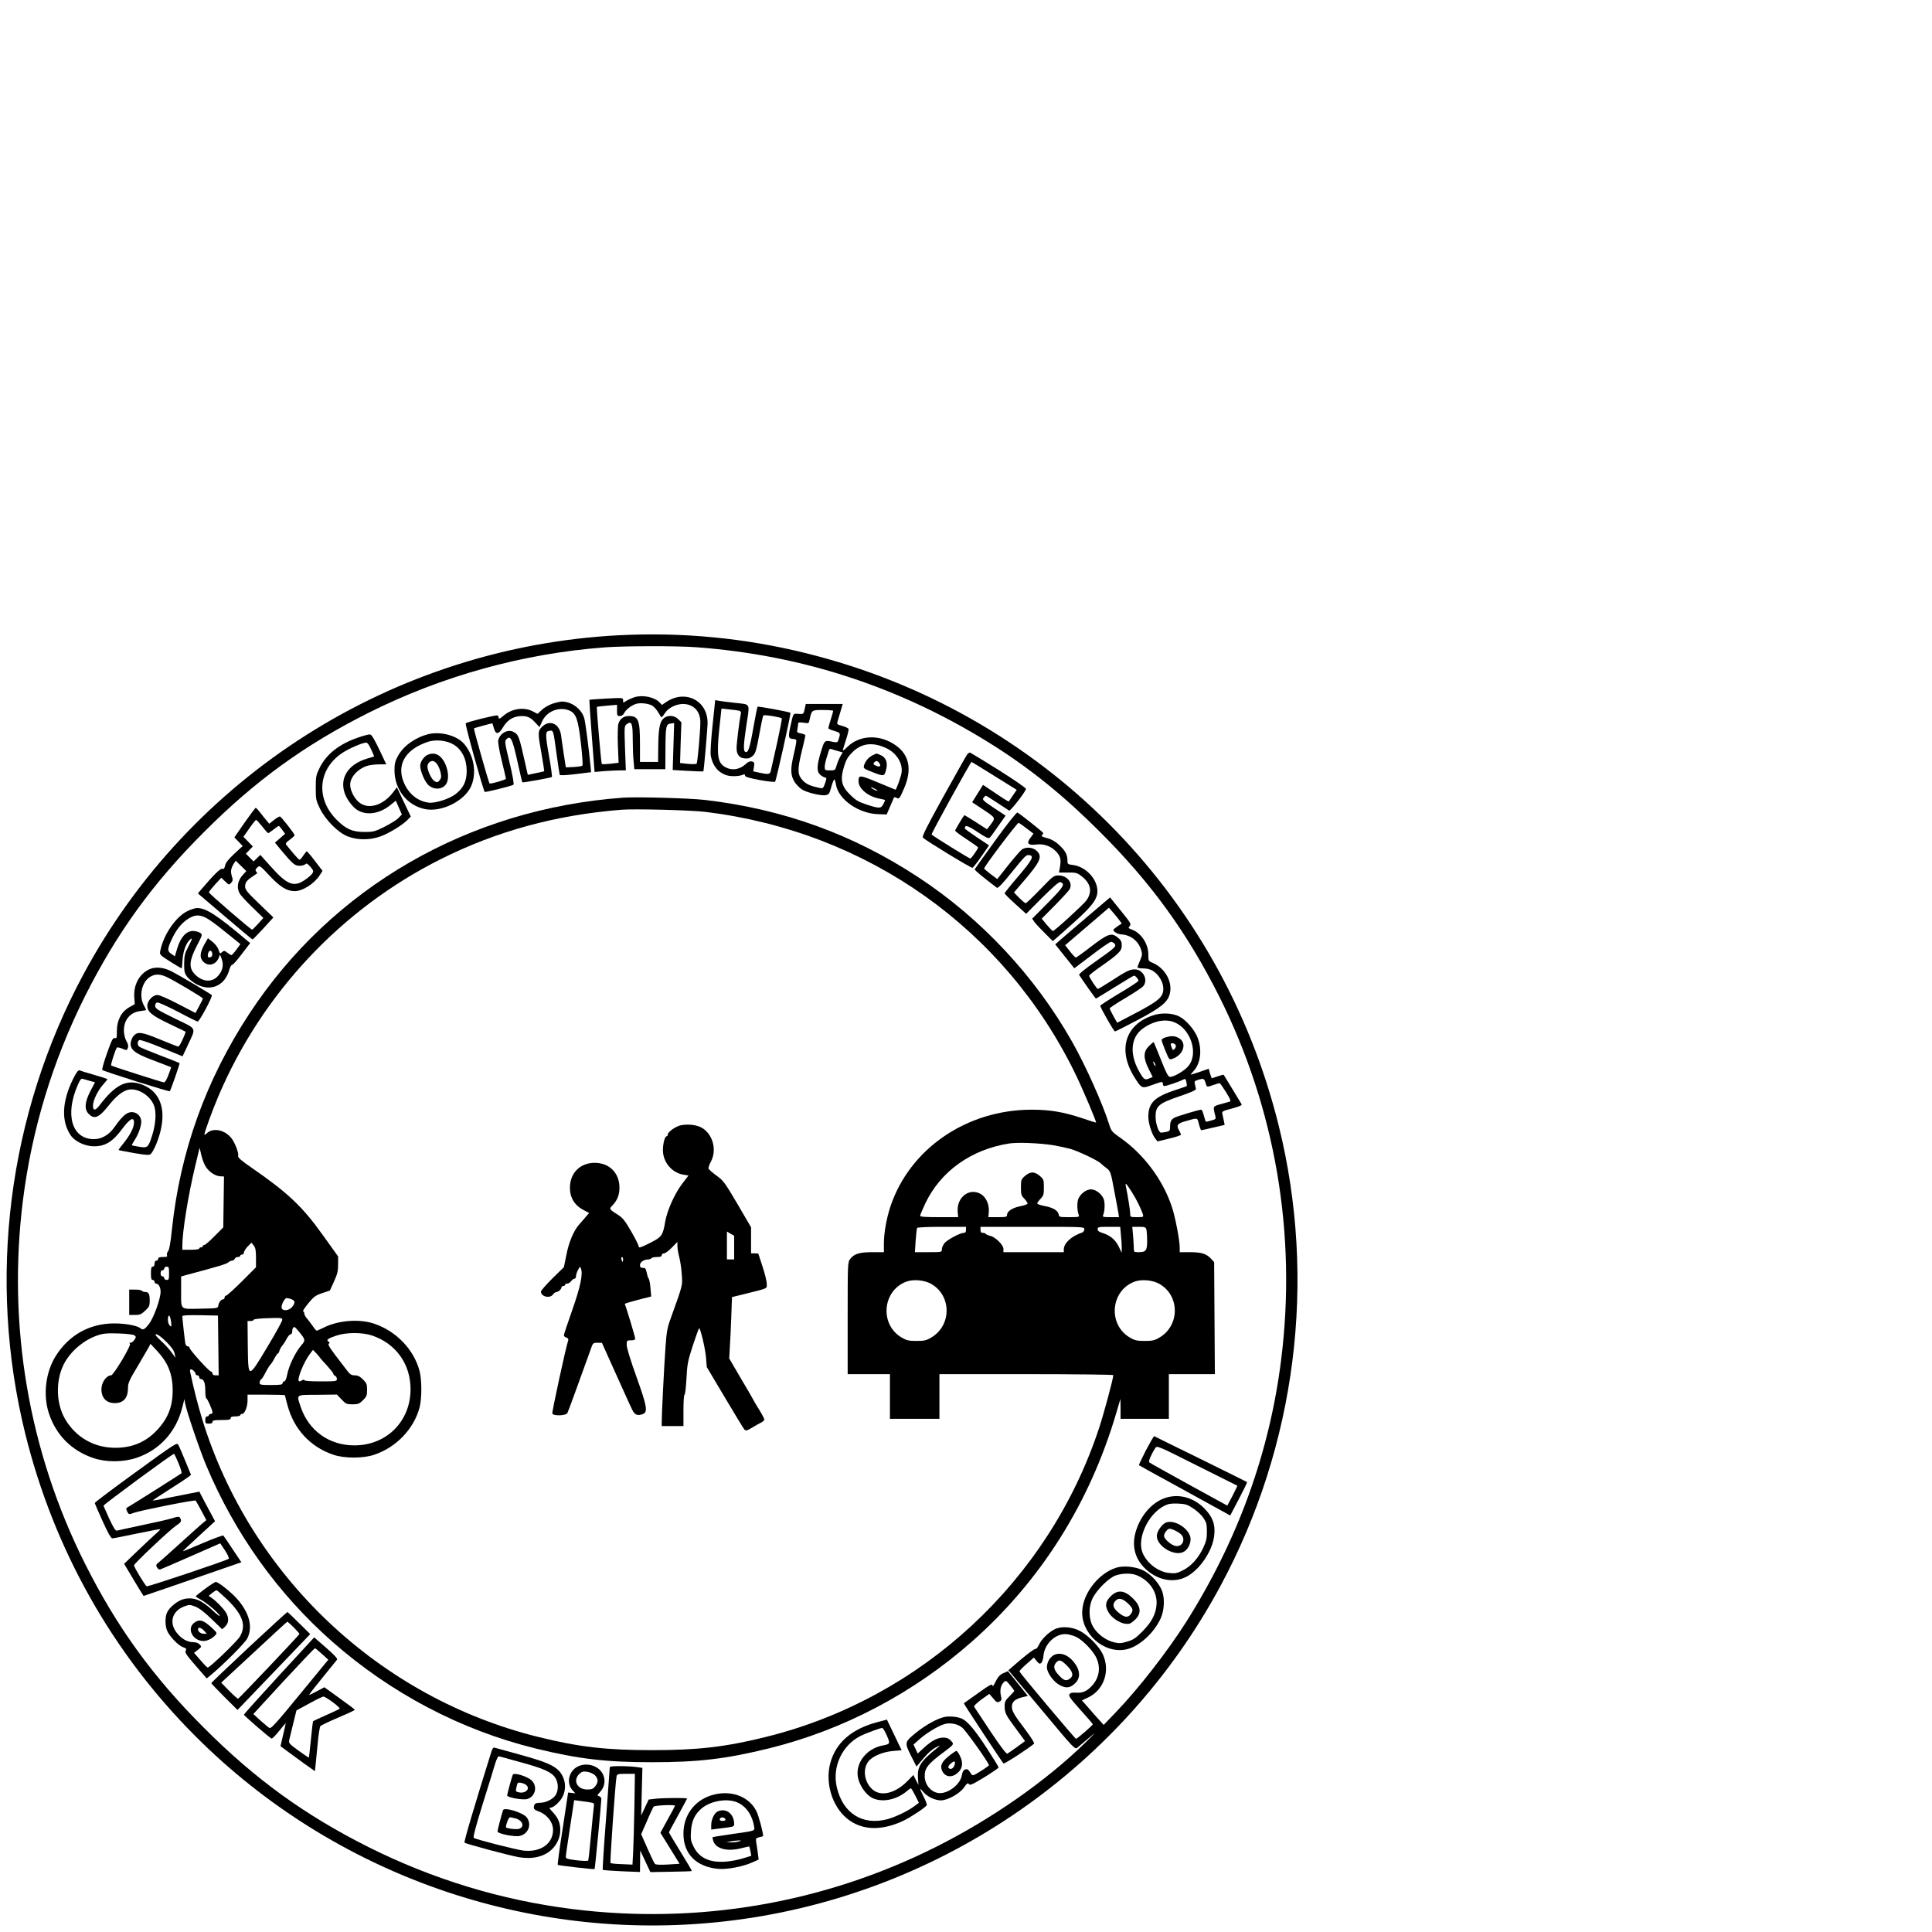 <?xml version="1.0" standalone="no"?>
<!DOCTYPE svg PUBLIC "-//W3C//DTD SVG 20010904//EN"
 "http://www.w3.org/TR/2001/REC-SVG-20010904/DTD/svg10.dtd">
<svg version="1.0" xmlns="http://www.w3.org/2000/svg"
 width="16pt" height="16pt" viewBox="0 0 16 16"
 preserveAspectRatio="xMidYMid meet">
<g transform="translate(0,16) scale(0.001,-0.001)"
fill="#000000" stroke="none">
<path d="M5123 10739 c-1863 -97 -3547 -1164 -4431 -2806 -627 -1165 -799
-2529 -482 -3810 237 -955 720 -1813 1410 -2503 1144 -1145 2755 -1711 4364
-1534 1745 191 3292 1235 4124 2781 627 1165 799 2529 482 3810 -480 1939
-1974 3433 -3913 3913 -511 127 -1030 176 -1554 149z m642 -99 c887 -65 1708
-336 2468 -817 307 -195 586 -421 877 -713 425 -424 722 -835 986 -1360 467
-932 644 -1971 514 -3010 -96 -770 -360 -1497 -787 -2173 -153 -242 -398 -556
-582 -747 l-101 -105 -37 41 c-21 23 -62 69 -90 102 l-53 60 55 26 c130 64
182 224 116 360 -32 65 -123 157 -191 191 -66 34 -155 39 -208 11 -52 -27
-107 -82 -127 -126 -11 -23 -24 -39 -31 -36 -6 2 -59 -36 -118 -86 l-105 -90
276 -329 c275 -330 276 -330 297 -311 11 10 55 46 96 81 64 54 59 48 -35 -44
-324 -316 -774 -630 -1235 -861 -932 -467 -1971 -644 -3010 -514 -589 74
-1154 246 -1690 514 -525 264 -936 561 -1360 986 -425 424 -722 835 -986 1360
-467 932 -644 1971 -514 3010 74 589 246 1154 514 1690 264 525 561 936 986
1360 424 425 835 722 1360 986 612 307 1282 492 1960 543 166 12 592 13 755 1z
m3153 -8199 c51 -27 129 -107 158 -163 42 -83 30 -172 -35 -241 -39 -43 -77
-59 -128 -55 -34 2 -48 -1 -56 -13 -9 -14 8 -37 91 -130 56 -62 102 -115 102
-119 0 -8 -129 -120 -139 -120 -8 0 -463 542 -468 557 -2 5 24 33 58 62 l61
54 23 -29 c19 -23 25 -26 38 -16 8 7 17 35 19 63 10 100 106 187 196 175 23
-3 59 -14 80 -25z"/>
<path d="M5255 10226 c-22 -7 -53 -21 -68 -30 -27 -18 -27 -18 -27 4 0 22 0
22 -137 15 -76 -4 -140 -9 -142 -11 -1 -1 7 -136 20 -300 l23 -297 81 7 c44 3
102 6 129 6 l49 0 -7 184 c-6 182 -6 185 16 200 39 28 48 6 48 -123 0 -64 3
-146 7 -183 l6 -68 128 0 129 0 1 163 c1 194 5 211 44 215 l28 4 -6 -195 -6
-194 125 -7 c69 -4 127 -6 129 -4 4 5 35 358 35 403 -1 185 -186 277 -343 171
l-35 -24 -19 20 c-39 44 -141 66 -208 44z m150 -72 c14 -9 35 -34 47 -55 12
-22 24 -39 27 -39 3 0 16 16 29 36 27 42 90 73 147 74 87 0 145 -59 145 -150
0 -78 -23 -335 -31 -344 -4 -5 -37 -5 -72 -2 l-65 7 5 169 6 168 -26 26 c-36
36 -94 36 -127 1 -28 -30 -38 -90 -39 -247 l-1 -108 -75 0 -75 0 0 149 c0 199
-13 231 -92 231 -44 0 -75 -23 -87 -65 -5 -18 -7 -98 -4 -178 l6 -144 -67 -8
c-37 -4 -70 -5 -72 -2 -6 5 -45 469 -41 473 2 2 40 6 85 10 l82 7 0 -47 c0
-42 2 -46 23 -46 15 0 29 9 37 26 16 30 59 62 98 75 37 11 107 3 137 -17z"/>
<path d="M5901 9992 c-13 -121 -19 -227 -15 -249 15 -84 60 -140 130 -163 36
-12 105 -10 137 4 12 6 17 4 17 -7 0 -10 31 -20 121 -37 67 -12 124 -18 128
-14 9 10 133 566 127 571 -7 7 -267 56 -272 50 -3 -3 -19 -83 -36 -179 -29
-166 -43 -208 -67 -194 -16 10 -13 62 9 211 30 200 40 179 -92 194 -62 7 -125
15 -139 18 l-26 5 -22 -210z m222 122 c11 -4 16 -12 12 -27 -12 -55 -35 -242
-35 -282 0 -65 34 -94 100 -85 8 1 25 12 38 24 19 19 28 51 50 174 15 83 30
154 34 157 8 8 147 -15 153 -25 2 -3 -16 -94 -39 -201 -24 -107 -47 -209 -51
-226 -7 -37 -16 -39 -96 -22 l-51 11 6 38 c5 33 3 38 -16 44 -16 3 -31 -2 -48
-18 -52 -49 -114 -60 -170 -31 -66 34 -76 94 -54 311 l19 176 65 -7 c36 -3 73
-9 83 -11z"/>
<path d="M4572 10171 c-29 -10 -68 -33 -86 -51 l-34 -32 -40 21 c-74 38 -173
23 -242 -36 -27 -24 -40 -30 -40 -19 0 8 -4 18 -10 21 -10 6 -249 -53 -263
-65 -8 -7 145 -555 157 -568 6 -5 220 48 238 59 6 4 -5 71 -32 183 -40 166
-42 178 -26 194 34 34 49 6 90 -179 21 -96 40 -176 42 -178 4 -4 233 37 244
44 4 2 -6 78 -22 167 -34 192 -33 212 3 216 32 4 31 9 59 -198 12 -85 23 -160
25 -166 2 -7 43 -5 131 5 l129 16 -3 35 c-14 149 -44 382 -54 414 -25 78 -106
137 -188 136 -14 -1 -49 -9 -78 -19z m143 -55 c56 -24 73 -72 96 -273 11 -97
17 -179 12 -184 -4 -4 -37 -9 -72 -11 l-65 -3 -17 110 c-9 61 -20 132 -23 159
-14 94 -95 129 -157 67 -36 -36 -36 -48 -4 -226 13 -76 23 -140 22 -142 -2 -1
-33 -9 -70 -16 l-66 -14 -16 71 c-57 255 -60 262 -103 285 -47 25 -112 -12
-126 -70 -3 -16 8 -83 29 -168 19 -78 35 -146 35 -150 0 -9 -129 -46 -136 -39
-7 8 -133 452 -129 456 2 3 142 41 152 42 1 0 7 -18 13 -40 15 -55 40 -53 74
4 33 57 76 87 131 94 64 7 95 -5 136 -50 l37 -40 20 45 c38 86 141 128 227 93z"/>
<path d="M6664 10128 c-10 -43 -10 -43 -51 -40 -47 3 -42 10 -69 -112 -18 -83
-14 -95 28 -96 9 0 19 -4 22 -9 4 -5 -6 -58 -20 -117 -30 -124 -28 -178 10
-235 14 -20 40 -46 59 -58 43 -26 161 -54 197 -46 25 5 30 14 45 70 10 36 21
62 25 60 4 -3 10 -22 13 -42 20 -125 190 -243 356 -246 l64 -2 28 65 c15 36
30 69 32 74 1 5 12 4 24 -2 19 -11 23 -6 59 76 67 154 47 272 -59 353 -133
100 -306 96 -411 -8 -20 -20 -36 -32 -36 -27 0 5 12 44 26 87 14 43 24 83 21
90 -2 7 -26 18 -51 25 -41 11 -46 15 -41 33 4 12 15 50 25 85 l19 64 -153 0
-153 0 -9 -42z m236 -15 c0 -5 -9 -37 -20 -71 -11 -35 -20 -68 -20 -72 0 -5
19 -15 43 -21 57 -17 58 -19 45 -63 -11 -36 -13 -37 -47 -30 -74 15 -72 16
-102 -81 -37 -120 -37 -167 -3 -194 15 -12 33 -21 40 -21 10 0 10 -9 -3 -46
-15 -43 -17 -45 -47 -39 -74 16 -107 30 -136 60 -46 48 -48 88 -11 239 17 70
31 131 31 136 0 5 -16 12 -36 16 -34 6 -36 9 -30 37 3 16 6 36 6 44 0 11 9 13
44 8 44 -7 44 -7 51 27 18 79 16 78 110 78 47 0 85 -3 85 -7z m429 -304 c93
-39 150 -128 137 -211 -5 -32 -43 -138 -50 -138 -1 0 -66 27 -145 60 -152 63
-161 64 -161 10 0 -63 83 -130 183 -146 20 -4 37 -8 37 -11 0 -2 -7 -17 -15
-33 -19 -37 -33 -37 -138 -3 -67 22 -91 36 -133 78 -77 74 -88 127 -53 240 16
53 31 78 68 115 73 73 162 86 270 39z m-390 -29 l40 -11 -19 -32 c-10 -17 -24
-51 -31 -74 -12 -42 -13 -43 -56 -43 -41 0 -43 2 -43 28 0 16 7 51 16 78 9 27
18 55 20 63 2 7 11 11 18 8 8 -3 33 -11 55 -17z m311 -315 c14 -8 21 -14 15
-14 -5 0 -21 6 -35 14 -14 8 -20 14 -15 14 6 0 21 -6 35 -14z"/>
<path d="M7225 9744 c-34 -17 -61 -50 -70 -85 -6 -22 0 -26 77 -56 92 -35 93
-34 109 35 11 50 -7 91 -47 108 -40 17 -32 17 -69 -2z m59 -67 c15 -23 0 -32
-30 -18 -22 10 -24 14 -14 27 15 17 29 14 44 -9z"/>
<path d="M3547 9920 c-109 -28 -206 -97 -251 -180 -24 -43 -29 -65 -29 -119 0
-158 103 -290 250 -321 138 -30 334 68 386 192 46 109 22 252 -59 347 -58 69
-195 106 -297 81z m211 -87 c68 -42 107 -121 107 -217 0 -86 -27 -143 -93
-193 -54 -41 -169 -77 -223 -70 -100 13 -180 86 -215 195 -42 136 36 251 211
309 64 21 157 11 213 -24z"/>
<path d="M3544 9750 c-32 -12 -64 -59 -64 -91 0 -47 39 -136 71 -164 41 -34
100 -35 134 0 34 33 34 110 1 182 -33 70 -84 97 -142 73z m77 -80 c10 -14 23
-44 28 -68 7 -35 6 -46 -8 -63 -15 -19 -21 -20 -40 -10 -26 14 -60 84 -61 123
0 28 24 50 49 45 8 -1 22 -13 32 -27z"/>
<path d="M2963 9891 c-156 -54 -260 -137 -316 -250 -30 -61 -32 -73 -32 -166
0 -93 2 -105 34 -170 47 -97 154 -204 234 -233 82 -31 186 -30 273 3 70 26
184 97 222 138 l24 25 -58 121 -57 121 -34 -45 c-82 -105 -200 -140 -275 -83
-43 33 -78 100 -78 150 0 64 67 135 149 158 20 5 62 10 93 10 l57 0 -58 123
c-42 87 -63 123 -77 125 -10 1 -56 -11 -101 -27z m111 -98 c15 -31 25 -57 24
-58 -2 0 -29 -9 -60 -18 -154 -47 -226 -158 -184 -284 18 -56 73 -126 115
-147 76 -40 175 -23 259 43 l50 40 25 -57 25 -57 -27 -28 c-14 -16 -66 -48
-115 -73 -82 -41 -94 -44 -167 -44 -100 0 -153 23 -230 100 -176 175 -156 420
45 554 55 37 166 85 198 86 11 0 26 -20 42 -57z"/>
<path d="M8007 9748 c-9 -13 -96 -169 -196 -348 -139 -252 -177 -328 -168
-337 28 -27 401 -254 411 -250 6 3 39 45 74 95 l63 91 -101 67 c-55 37 -100
70 -100 73 1 32 22 26 105 -29 71 -47 92 -57 102 -47 7 6 39 50 71 97 l60 85
-98 65 c-87 58 -97 67 -85 83 7 9 15 17 19 17 4 0 46 -26 94 -58 48 -32 92
-61 99 -65 10 -6 125 141 140 178 2 8 -83 67 -222 155 -125 78 -233 144 -240
147 -8 2 -20 -6 -28 -19z m228 -174 l185 -115 -32 -47 c-17 -26 -32 -48 -34
-50 -1 -2 -50 28 -107 67 l-106 71 -45 -72 -45 -72 95 -63 c103 -69 101 -64
52 -130 l-24 -31 -93 60 c-51 33 -94 58 -95 57 -14 -18 -76 -121 -76 -128 0
-5 43 -37 95 -71 52 -34 95 -65 95 -68 0 -12 -56 -92 -64 -92 -11 0 -314 189
-321 199 -4 8 323 601 331 601 2 0 87 -52 189 -116z"/>
<path d="M5160 9394 c-1281 -93 -2409 -744 -3095 -1789 -360 -549 -573 -1141
-641 -1785 -11 -109 -22 -171 -32 -182 -8 -10 -12 -24 -9 -33 5 -12 -2 -15
-33 -15 -29 0 -40 -4 -40 -15 0 -8 -7 -15 -15 -15 -9 0 -15 -9 -15 -25 0 -16
-6 -25 -15 -25 -12 0 -15 -13 -15 -55 0 -42 3 -55 15 -55 8 0 15 -7 15 -15 0
-8 5 -15 11 -15 22 0 39 -30 39 -67 0 -58 -56 -215 -96 -267 -35 -46 -51 -54
-70 -37 -23 22 -122 41 -217 41 -203 0 -373 -94 -483 -266 -87 -136 -110 -328
-58 -482 60 -179 188 -306 367 -367 107 -36 246 -35 355 1 191 63 330 214 381
416 l18 71 7 -39 c13 -67 120 -383 175 -513 237 -563 591 -1058 1041 -1455
485 -428 1067 -734 1685 -886 354 -87 584 -114 965 -114 381 0 611 27 965 114
618 152 1200 458 1685 886 568 501 976 1148 1195 1894 l34 115 1 -82 0 -83
200 0 200 0 0 185 0 185 190 0 191 0 -3 464 -3 464 -25 27 c-38 42 -80 55
-175 55 l-85 0 0 38 c0 60 -38 259 -66 340 -74 222 -232 433 -424 568 -71 49
-77 57 -94 111 -53 170 -196 490 -308 687 -306 541 -753 1020 -1273 1361 -540
355 -1117 564 -1765 640 -129 15 -563 27 -680 19z m685 -118 c1339 -164 2476
-969 3060 -2168 63 -129 177 -399 172 -405 -1 -1 -55 16 -119 38 -152 50 -262
69 -413 69 -540 0 -1011 -323 -1171 -802 -33 -101 -53 -214 -54 -305 l0 -73
-95 0 c-107 0 -150 -13 -183 -55 -22 -28 -22 -31 -22 -491 l0 -464 175 0 175
0 0 -185 0 -185 205 0 205 0 0 185 0 185 720 0 c396 0 720 -4 720 -8 0 -28
-77 -314 -118 -439 -417 -1263 -1467 -2237 -2757 -2557 -338 -84 -567 -110
-945 -110 -378 0 -607 26 -945 110 -1315 326 -2380 1333 -2779 2626 -36 118
-69 245 -101 395 -3 13 -1 23 6 23 14 0 39 -25 39 -39 0 -6 7 -11 15 -11 8 0
15 -7 15 -15 0 -8 5 -15 11 -15 26 0 39 -30 39 -94 0 -36 4 -66 8 -66 9 0 52
-98 52 -118 0 -6 -7 -12 -15 -12 -8 0 -15 -4 -15 -10 0 -5 -7 -10 -15 -10 -10
0 -15 -10 -15 -30 0 -27 3 -30 30 -30 20 0 30 5 30 15 0 12 15 15 75 15 60 0
75 3 75 15 0 11 11 15 40 15 22 0 40 5 40 10 0 6 6 10 14 10 22 0 46 58 46
112 l0 48 155 0 c85 0 155 -2 155 -5 0 -3 9 -40 21 -83 53 -198 188 -344 378
-409 93 -32 249 -32 342 0 182 62 327 214 374 392 19 76 19 224 0 300 -47 178
-192 330 -374 392 -125 43 -301 29 -423 -33 -26 -13 -51 -24 -55 -24 -4 0 -19
17 -33 38 -14 20 -35 48 -47 62 -13 14 -23 33 -23 42 0 10 -5 18 -10 18 -6 0
13 29 42 65 47 57 60 67 117 86 l63 21 34 75 c28 61 34 86 34 141 l0 67 -129
180 c-167 233 -286 346 -581 550 -91 62 -122 90 -118 102 8 24 -30 120 -62
155 -58 65 -150 79 -198 32 -8 -8 -16 -13 -19 -11 -5 6 65 201 117 322 362
849 1018 1548 1840 1960 464 232 949 365 1495 409 113 9 576 -3 700 -18z
m2876 -2760 c47 -8 112 -22 145 -31 65 -19 227 -96 251 -120 8 -9 30 -27 48
-40 32 -25 34 -31 63 -188 17 -89 33 -174 35 -189 l4 -28 -69 0 c-63 0 -69 2
-62 18 14 32 16 103 4 133 -18 43 -65 79 -105 79 -40 0 -87 -36 -105 -79 -12
-30 -10 -101 4 -133 7 -16 0 -18 -77 -18 -80 0 -86 1 -89 21 -5 33 -46 58
-116 71 -34 6 -62 16 -62 22 0 5 12 23 28 39 24 25 27 36 27 93 0 61 -2 68
-33 95 -20 18 -43 29 -62 29 -19 0 -42 -11 -62 -29 -31 -27 -33 -34 -33 -95 0
-57 3 -68 28 -93 15 -16 27 -34 27 -40 0 -6 -27 -16 -59 -22 -66 -13 -111 -42
-111 -72 0 -17 -8 -19 -78 -19 l-77 0 4 46 c4 59 -22 118 -64 144 -94 58 -203
-23 -194 -144 l4 -46 -157 0 c-111 0 -158 3 -158 11 0 7 20 53 43 103 127 266
379 446 693 496 73 11 251 4 365 -14z m-7008 -191 c32 -40 77 -66 115 -67 l27
-1 -3 -211 -3 -211 -72 -72 c-39 -40 -77 -73 -84 -73 -7 0 -13 -4 -13 -10 0
-5 -7 -10 -15 -10 -8 0 -15 -4 -15 -10 0 -6 -30 -10 -70 -10 l-70 0 0 33 c0
119 49 421 107 662 l36 150 16 -68 c10 -41 27 -81 44 -102z m7661 -198 c36
-56 77 -140 91 -184 6 -22 4 -23 -49 -23 -54 0 -56 1 -56 28 0 24 -19 147 -36
227 -7 36 0 29 50 -48z m-1374 -312 c0 -18 -5 -25 -18 -25 -31 0 -138 -57
-161 -86 -11 -15 -21 -37 -21 -50 0 -24 -1 -24 -112 -24 l-111 0 6 96 c4 52 9
99 12 105 4 5 92 9 206 9 l199 0 0 -25z m980 5 c0 -11 -8 -23 -17 -27 -89 -29
-153 -88 -153 -140 l0 -23 -250 0 -250 0 0 27 c0 33 -66 98 -109 108 -17 4
-33 11 -36 16 -4 5 -15 9 -26 9 -14 0 -19 7 -19 25 l0 25 430 0 c426 0 430 0
430 -20z m303 -47 c4 -38 7 -86 7 -108 l-1 -40 -25 53 c-28 56 -69 91 -136
112 -27 8 -38 17 -38 31 0 17 8 19 94 19 l93 0 6 -67z m211 45 c3 -13 6 -55 6
-95 0 -81 -9 -93 -74 -93 -33 0 -36 2 -36 28 0 16 -3 63 -6 105 l-7 77 55 0
c49 0 56 -3 62 -22z m-7374 -235 l0 -78 -118 -118 c-64 -64 -123 -117 -130
-117 -6 0 -12 -7 -12 -15 0 -8 -5 -15 -11 -15 -17 0 -37 -25 -41 -51 -3 -24
-3 -24 -149 -27 -173 -3 -159 -17 -159 155 l0 112 43 12 c267 71 332 91 347
104 9 8 24 15 32 15 9 0 18 7 22 15 3 8 15 15 26 15 11 0 20 5 20 10 0 6 7 10
15 10 8 0 15 8 15 17 0 9 14 32 31 50 l32 32 18 -24 c15 -18 19 -40 19 -102z
m-720 -128 c0 -48 -2 -55 -20 -55 -11 0 -20 7 -20 15 0 8 -7 15 -15 15 -9 0
-15 9 -15 25 0 16 6 25 15 25 8 0 15 7 15 15 0 8 9 15 20 15 18 0 20 -7 20
-55z m6314 -89 c168 -98 167 -344 -2 -443 -40 -24 -58 -28 -122 -28 -64 0 -82
4 -123 28 -184 108 -160 389 39 463 58 22 153 13 208 -20z m1890 0 c168 -98
167 -344 -2 -443 -40 -24 -58 -28 -122 -28 -64 0 -82 4 -123 28 -184 108 -160
389 39 463 58 22 153 13 208 -20z m-7190 -126 c31 -12 33 -29 5 -64 -24 -30
-76 -36 -86 -10 -8 21 23 84 41 84 8 0 26 -4 40 -10z m-995 -208 c1 -21 -1
-22 -14 -8 -16 15 -20 67 -7 80 7 8 19 -31 21 -72z m389 -174 l3 -248 -26 0
c-15 0 -25 6 -25 14 0 8 -6 16 -14 18 -18 4 -176 179 -176 196 0 6 -7 12 -15
12 -8 0 -17 10 -20 23 -4 21 -25 205 -25 227 0 7 48 10 148 8 l147 -3 3 -247z
m530 212 c1 -8 -53 -107 -121 -220 -164 -273 -161 -273 -165 3 l-2 207 25 0
c14 0 25 4 25 10 0 5 46 11 103 13 133 4 131 4 135 -13z m137 -97 c56 -69 57
-73 18 -117 -47 -56 -100 -165 -114 -237 -7 -38 -17 -59 -25 -59 -8 0 -14 -7
-14 -15 0 -12 -17 -15 -95 -15 -88 0 -95 2 -95 20 0 10 6 23 13 27 6 4 23 29
35 55 13 25 31 55 40 65 10 10 26 35 36 56 11 20 22 37 26 37 5 0 10 10 14 23
3 12 13 31 23 42 10 12 27 37 37 58 11 20 25 37 33 37 7 0 13 10 13 23 0 23 7
37 19 37 3 0 20 -17 36 -37z m-1361 -32 c14 -11 13 -16 -1 -37 -8 -13 -23 -24
-32 -24 -10 0 -12 -3 -5 -8 15 -9 -135 -261 -156 -262 -40 -1 -80 -59 -80
-115 0 -72 41 -115 110 -115 73 0 110 43 110 125 0 41 10 64 78 177 42 71 84
143 93 159 l15 30 50 -53 c95 -101 134 -197 134 -333 0 -133 -39 -232 -128
-327 -93 -100 -206 -148 -347 -148 -177 0 -329 88 -417 240 -78 135 -78 335 0
470 58 100 162 185 270 221 46 16 79 19 174 16 73 -3 123 -9 132 -16z m1967
-1 c198 -67 319 -236 319 -445 0 -266 -199 -465 -465 -465 -209 0 -378 121
-445 319 -35 106 -44 99 140 100 l160 2 39 -41 c35 -37 42 -40 90 -40 47 0 57
4 87 34 30 30 34 40 34 86 0 46 -4 56 -34 86 -25 25 -43 34 -68 34 -29 0 -39
7 -70 48 -20 26 -63 83 -97 127 -42 56 -57 82 -48 87 9 6 8 10 -3 18 -21 13
-6 25 65 49 83 28 214 28 296 1z m-1703 -53 c43 -43 63 -72 68 -97 l7 -35 -32
45 c-18 25 -58 69 -89 97 -44 41 -52 53 -37 53 12 0 47 -27 83 -63z m1272
-131 c0 -2 25 -30 55 -62 30 -33 55 -64 55 -70 0 -7 7 -14 15 -18 8 -3 15 -15
15 -26 0 -19 -6 -20 -135 -20 -84 0 -135 4 -135 10 0 6 -8 5 -20 -2 -10 -7
-22 -9 -25 -6 -17 16 42 161 92 226 l25 33 29 -30 c16 -17 29 -33 29 -35z"/>
<path d="M5638 6681 c-42 -9 -108 -55 -108 -77 0 -7 -4 -14 -9 -14 -15 0 -31
-60 -31 -115 0 -99 73 -186 168 -203 l44 -7 -53 -69 c-62 -82 -124 -220 -140
-313 -20 -117 -28 -127 -129 -178 -71 -36 -90 -42 -90 -29 0 9 -27 64 -61 123
-47 82 -70 113 -102 134 -86 56 -84 53 -55 84 41 44 58 87 58 148 0 121 -84
205 -205 205 -120 0 -205 -84 -205 -205 0 -88 40 -150 122 -191 l37 -19 -30
-35 c-16 -19 -39 -46 -52 -60 -46 -52 -85 -144 -106 -250 l-21 -104 -95 -93
c-52 -52 -95 -101 -95 -109 0 -43 74 -60 100 -24 8 11 20 20 28 20 16 0 42 24
42 39 0 6 7 11 15 11 8 0 15 5 15 10 0 6 8 10 18 10 10 0 24 9 32 20 8 11 20
20 27 20 7 0 13 9 13 20 0 12 7 35 17 53 15 29 17 30 24 12 18 -46 -4 -151
-72 -345 -38 -107 -69 -200 -69 -208 0 -8 9 -16 20 -19 13 -4 19 -11 16 -22
-23 -71 -136 -596 -132 -607 8 -22 113 -19 125 4 7 13 95 255 203 555 8 23 16
27 46 27 l37 -1 84 -187 c151 -336 161 -357 175 -382 17 -29 41 -35 79 -21 44
17 36 63 -53 311 -48 133 -80 239 -80 261 0 38 1 39 35 39 26 0 35 4 35 16 0
14 -77 268 -86 285 -2 3 47 18 108 34 l111 28 -6 70 c-3 38 -10 74 -16 80 -5
7 -12 29 -16 50 -6 30 -11 37 -31 37 -18 0 -24 5 -24 23 0 25 33 47 70 47 10
0 22 5 25 10 3 6 24 10 46 10 28 0 39 4 39 15 0 8 8 15 19 15 10 0 39 21 65
48 l46 47 0 -35 c0 -19 7 -60 15 -90 8 -30 18 -94 21 -142 7 -94 11 -81 -91
-365 -29 -78 -35 -113 -44 -245 -11 -150 -31 -551 -31 -615 l0 -33 90 0 90 0
0 130 c0 72 4 130 9 130 5 0 12 60 16 133 6 120 11 145 53 275 26 78 49 142
52 142 11 0 51 -169 57 -243 l6 -78 150 -252 c82 -139 155 -258 162 -266 12
-12 21 -9 62 15 26 16 60 35 76 43 15 7 27 19 27 25 0 7 -20 45 -45 85 -25 40
-45 74 -45 76 0 2 -45 80 -101 174 l-100 171 5 88 c3 48 9 162 12 253 l6 167
106 26 c200 50 182 42 182 84 0 21 -16 85 -35 143 -19 57 -35 105 -35 107 0 1
-13 2 -30 2 l-30 0 0 108 0 108 -112 192 c-105 178 -117 195 -174 236 -34 25
-64 51 -66 58 -3 7 6 33 19 57 49 92 21 215 -63 274 -42 30 -118 41 -186 28z
m442 -1013 l0 -98 -30 0 -30 0 0 116 0 115 30 -18 30 -17 0 -98z m-920 -98 c0
-11 -2 -20 -4 -20 -2 0 -6 9 -9 20 -3 11 -1 20 4 20 5 0 9 -9 9 -20z"/>
<path d="M2026 9188 l-85 -123 35 -36 34 -35 -70 -65 c-49 -46 -71 -73 -76
-97 -5 -25 -11 -31 -24 -27 -15 5 -74 -54 -175 -173 l-26 -31 223 -190 c123
-105 226 -191 229 -191 4 0 44 41 90 91 l83 91 -117 113 c-97 93 -117 117
-117 142 0 34 12 51 60 83 19 13 37 25 39 27 2 1 -1 9 -8 16 -8 11 -6 18 10
33 20 18 21 18 102 -69 87 -92 143 -127 207 -127 68 0 165 63 210 135 l21 33
-62 81 c-34 45 -65 81 -68 81 -3 0 -16 -16 -29 -35 -12 -19 -26 -35 -31 -35
-5 0 -28 24 -52 53 -24 28 -49 59 -56 68 -11 13 -7 20 27 45 22 16 40 33 40
37 0 11 -109 151 -121 155 -5 2 -27 -11 -49 -28 l-40 -32 -20 24 c-11 12 -35
42 -52 65 -18 23 -36 43 -40 43 -4 0 -45 -55 -92 -122z m146 -33 c23 -30 46
-55 49 -55 3 0 23 14 44 30 21 17 41 30 44 30 3 0 16 -15 29 -33 l23 -32 -42
-37 -42 -36 48 -59 c99 -118 116 -133 155 -133 20 0 42 6 49 13 10 10 18 5 42
-22 26 -31 27 -37 15 -55 -7 -11 -34 -35 -61 -53 -91 -63 -147 -41 -280 108
l-89 99 -28 -27 -28 -27 -32 32 -32 32 29 30 29 30 -39 40 -39 40 49 70 c26
38 52 70 56 70 4 0 27 -25 51 -55z m-156 -395 c-48 -51 -59 -106 -32 -158 8
-15 55 -67 106 -116 l91 -88 -43 -48 c-24 -26 -46 -48 -50 -49 -10 -1 -358
299 -358 309 0 5 23 34 51 65 l52 56 32 -31 c31 -30 32 -30 49 -11 15 17 16
25 6 55 -12 38 -8 66 17 105 l15 23 44 -43 44 -43 -24 -26z"/>
<path d="M8245 9043 c-93 -128 -171 -238 -173 -242 -2 -7 65 -63 184 -153 8
-6 46 33 113 116 125 154 129 158 155 154 42 -6 26 -37 -88 -172 -64 -74 -116
-139 -116 -144 0 -5 40 -45 89 -89 l89 -81 134 135 c95 94 139 132 150 128 41
-16 28 -38 -103 -171 l-131 -132 20 -29 c11 -15 50 -57 86 -92 l65 -65 23 20
c13 10 84 74 160 142 155 139 195 198 185 272 -12 95 -103 183 -198 196 -48 6
-49 7 -49 41 0 47 -21 83 -75 131 -30 27 -63 44 -96 52 -36 9 -48 15 -40 23 6
6 11 14 11 18 0 6 -183 152 -214 170 -6 4 -83 -92 -181 -228z m259 95 l55 -42
-25 -34 c-36 -46 -20 -65 47 -56 64 9 127 -15 169 -62 35 -40 39 -65 26 -137
l-6 -33 73 0 c66 1 77 -2 111 -28 80 -60 95 -130 43 -203 -25 -35 -264 -253
-277 -253 -5 0 -27 23 -51 51 l-42 51 110 111 c61 62 116 122 122 134 27 53
-22 113 -93 113 -39 0 -45 -5 -151 -115 -61 -63 -115 -115 -121 -115 -5 0 -29
20 -53 44 l-44 45 74 86 c147 171 165 212 113 260 -31 29 -87 33 -121 10 -11
-8 -62 -66 -113 -130 l-91 -115 -55 41 c-30 23 -54 44 -54 46 0 17 277 383
286 379 7 -3 37 -24 68 -48z"/>
<path d="M8999 8403 c-107 -91 -209 -179 -227 -195 l-33 -29 79 -99 79 -99
144 109 c79 61 151 110 160 110 9 0 22 -7 29 -15 18 -22 8 -31 -156 -147 -86
-60 -141 -105 -137 -112 21 -34 135 -196 139 -196 2 0 72 43 156 95 83 52 155
95 159 95 13 0 40 -32 36 -44 -2 -6 -73 -53 -158 -103 -85 -51 -155 -97 -157
-101 -3 -11 112 -214 122 -214 4 0 87 42 184 93 199 105 252 149 270 220 24
97 -39 211 -140 254 -37 15 -38 16 -38 71 0 88 -60 178 -137 206 -30 11 -31
13 -17 29 14 16 8 26 -74 127 l-89 110 -194 -165z m271 -24 l20 -27 -35 -23
c-19 -13 -35 -27 -35 -30 0 -14 37 -36 65 -37 80 -5 143 -55 166 -130 10 -34
8 -45 -10 -87 -11 -26 -21 -51 -21 -56 0 -5 21 -9 48 -9 29 0 59 -7 79 -20 47
-28 86 -92 87 -143 2 -74 -35 -106 -256 -221 l-126 -66 -31 55 c-17 30 -31 59
-31 64 0 5 58 43 129 85 71 42 137 86 147 97 46 51 2 141 -68 141 -42 0 -68
-13 -199 -98 -55 -35 -103 -64 -107 -64 -9 0 -72 96 -72 109 0 6 44 41 98 78
147 103 172 128 172 173 0 30 -6 44 -31 64 -54 45 -81 36 -231 -79 -60 -47
-114 -85 -118 -85 -5 0 -27 23 -49 51 l-40 51 181 155 182 156 33 -39 c19 -21
43 -51 53 -65z"/>
<path d="M1555 8456 c-98 -46 -202 -197 -228 -332 -6 -30 -3 -33 83 -88 50
-31 92 -56 94 -56 2 0 6 33 8 73 5 72 30 139 62 166 23 19 20 8 -16 -62 -28
-53 -32 -72 -33 -138 0 -67 3 -79 27 -111 16 -20 52 -48 83 -63 118 -58 230
-4 265 127 6 21 16 38 23 38 7 0 43 40 80 90 l69 90 -33 27 c-245 207 -333
263 -407 263 -15 0 -49 -11 -77 -24z m149 -56 c23 -11 86 -56 141 -101 55 -44
110 -89 123 -99 l23 -19 -33 -45 c-18 -25 -37 -45 -41 -46 -5 0 -20 9 -34 20
-24 19 -28 19 -44 5 -16 -15 -18 -14 -29 19 -6 20 -28 49 -50 66 l-38 30 -27
-47 c-40 -71 -44 -115 -12 -147 43 -43 105 -27 129 33 l10 26 15 -40 c18 -51
5 -101 -38 -144 -52 -52 -135 -39 -193 29 -43 51 -37 108 23 225 49 95 49 95
28 110 -12 8 -38 15 -59 15 -55 0 -101 -50 -129 -140 l-21 -70 -30 21 c-34 24
-33 39 6 124 35 75 81 132 133 165 55 35 91 37 147 10z m54 -298 c2 -13 -3
-25 -13 -28 -22 -9 -29 1 -21 31 8 31 30 28 34 -3z"/>
<path d="M1235 7972 c-82 -38 -130 -130 -123 -230 l4 -58 -46 -26 c-65 -37
-102 -107 -102 -195 0 -58 -1 -64 -18 -60 -15 4 -25 -15 -64 -126 -26 -72 -43
-134 -39 -138 13 -12 553 -182 559 -176 8 8 85 229 81 233 -2 2 -75 31 -162
64 -88 34 -165 66 -172 72 -18 14 -16 47 2 55 9 3 93 -26 186 -65 l171 -70 44
94 c69 150 80 128 -108 219 -146 72 -163 83 -163 105 0 16 6 26 17 28 10 2 87
-33 172 -77 84 -45 158 -81 163 -81 15 0 127 210 117 219 -14 13 -273 166
-330 195 -69 36 -137 42 -189 18z m143 -62 c62 -28 302 -171 302 -179 0 -4
-14 -33 -31 -64 l-30 -56 -143 74 c-88 46 -155 75 -173 75 -38 0 -83 -48 -83
-89 0 -50 37 -81 180 -149 74 -35 136 -65 137 -66 2 -1 -9 -31 -25 -65 -19
-43 -31 -61 -42 -57 -8 2 -77 30 -153 61 -146 60 -177 63 -211 26 -9 -10 -19
-34 -23 -53 -9 -57 30 -90 167 -142 63 -24 127 -49 141 -54 l27 -11 -23 -63
c-13 -36 -29 -63 -37 -62 -16 1 -431 134 -437 140 -7 6 38 142 48 149 5 3 25
-2 45 -10 35 -15 37 -15 45 7 6 16 2 32 -12 56 -12 21 -20 53 -21 86 -1 90 53
154 138 163 25 3 46 7 46 9 0 2 -9 21 -20 41 -41 77 -15 192 53 233 40 25 80
25 135 0z"/>
<path d="M9548 7591 c-233 -77 -295 -291 -149 -519 55 -87 58 -88 141 -58 83
30 90 31 90 12 0 -8 4 -17 8 -20 8 -5 125 34 162 54 16 8 20 5 25 -21 4 -17 5
-32 3 -33 -1 -2 -41 -16 -88 -31 -180 -59 -230 -108 -230 -225 0 -53 30 -146
59 -181 l17 -22 97 24 c53 12 97 27 97 32 0 5 -7 21 -16 37 -24 39 -13 56 48
73 111 32 102 34 117 -22 7 -28 16 -51 19 -51 4 0 49 10 100 22 l94 22 -6 31
c-3 16 -9 42 -12 56 -6 26 -4 27 80 49 55 15 83 27 79 34 -8 15 -146 240 -149
245 -2 2 -24 -4 -50 -13 -26 -9 -48 -16 -49 -16 -1 0 -7 18 -14 39 l-11 40
-72 -25 c-39 -13 -74 -24 -77 -24 -2 0 7 12 22 28 59 62 74 175 36 276 -24 66
-96 149 -153 178 -57 29 -147 33 -218 9z m189 -62 c129 -62 187 -257 106 -356
-32 -41 -126 -95 -156 -91 -13 2 -33 40 -73 143 -31 77 -57 141 -59 144 -3 2
-20 -12 -40 -32 -47 -47 -48 -99 -2 -190 l33 -66 -23 -10 c-38 -17 -46 -14
-75 32 -97 154 -90 304 19 381 92 65 193 82 270 45z m-167 -354 c0 -5 -5 -3
-10 5 -5 8 -10 20 -10 25 0 6 5 3 10 -5 5 -8 10 -19 10 -25z m414 -143 c10
-37 10 -37 66 -17 23 8 46 15 50 15 4 0 28 -34 53 -74 39 -64 43 -76 29 -80
-9 -3 -43 -12 -76 -21 -63 -19 -62 -14 -41 -98 6 -23 3 -27 -32 -36 -21 -6
-41 -11 -45 -11 -3 0 -11 23 -18 50 -7 28 -16 50 -22 50 -19 0 -192 -52 -219
-65 -31 -16 -39 -33 -39 -80 0 -28 -4 -33 -31 -39 -17 -3 -37 -6 -44 -6 -20 0
-45 75 -45 133 0 87 26 109 195 167 92 31 140 52 139 61 -1 8 -5 26 -8 40 -7
23 -3 27 26 36 44 14 51 12 62 -25z"/>
<path d="M9653 7409 c-18 -5 -33 -15 -33 -22 0 -7 14 -46 31 -88 32 -77 32
-77 60 -67 93 32 122 136 48 173 -31 17 -59 18 -106 4z m84 -65 c3 -8 -1 -22
-9 -31 -14 -13 -17 -11 -26 16 -10 28 -9 31 9 31 11 0 22 -7 26 -16z"/>
<path d="M602 7058 c-89 -184 -95 -342 -18 -458 33 -51 115 -91 188 -93 98 -2
161 36 244 149 60 80 94 98 94 47 -1 -41 -31 -101 -84 -167 -26 -32 -46 -59
-44 -60 2 -2 59 -13 127 -25 94 -16 127 -19 137 -10 27 22 73 134 89 218 38
188 -28 322 -183 367 -112 33 -204 -17 -326 -178 -36 -47 -56 -49 -56 -5 0 44
40 126 85 176 21 23 36 43 34 45 -2 2 -52 18 -111 35 -59 17 -114 34 -121 37
-10 3 -27 -21 -55 -78z m144 -10 l41 -11 -39 -74 c-47 -92 -51 -151 -13 -188
47 -48 84 -32 166 71 60 76 117 121 164 130 84 15 191 -57 215 -146 15 -56 8
-143 -19 -230 -32 -103 -39 -109 -108 -97 -32 5 -59 11 -61 12 -2 2 8 20 22
42 31 46 56 116 56 153 0 44 -35 80 -79 80 -41 0 -78 -32 -142 -123 -46 -66
-108 -102 -174 -101 -181 3 -239 203 -130 451 20 44 28 54 42 48 10 -3 36 -11
59 -17z"/>
<path d="M1070 5215 l0 -105 48 0 c40 0 52 5 85 36 32 30 37 41 37 79 0 58 -8
75 -35 75 -13 0 -27 5 -30 10 -3 6 -28 10 -56 10 l-49 0 0 -105z"/>
<path d="M9490 3989 c-34 -66 -60 -122 -58 -123 1 -2 149 -83 328 -181 179
-98 348 -191 376 -207 l52 -29 72 137 c39 75 70 138 68 140 -2 2 -175 87 -383
190 -209 102 -383 188 -386 190 -4 2 -34 -51 -69 -117z m757 -293 c1 -1 -17
-39 -40 -84 l-43 -81 -319 175 c-176 97 -324 179 -328 184 -8 7 18 68 50 117
15 22 16 22 346 -144 183 -91 333 -166 334 -167z"/>
<path d="M1125 3809 c-187 -135 -340 -251 -340 -256 0 -4 29 -73 65 -151 44
-97 69 -142 80 -142 9 0 101 18 205 40 104 22 190 38 192 36 2 -2 -13 -18 -34
-36 -21 -18 -89 -82 -152 -142 l-113 -109 58 -97 c31 -53 68 -113 80 -133 l23
-36 243 83 c134 46 316 109 405 140 l162 56 -71 106 c-39 59 -74 111 -78 115
-4 4 -80 -24 -170 -62 -90 -39 -165 -70 -166 -68 -1 1 58 58 132 125 l135 124
-49 91 c-27 51 -57 106 -65 123 l-16 31 -192 -38 c-106 -22 -194 -38 -195 -36
-2 1 60 42 137 91 76 48 149 96 160 105 l21 17 -47 114 c-26 63 -52 124 -59
136 -10 19 -31 6 -351 -227z m353 74 c18 -42 29 -80 25 -84 -11 -9 -414 -264
-440 -278 -20 -10 -21 -15 -11 -36 13 -28 16 -29 55 -14 50 19 506 110 513
102 4 -4 25 -43 48 -85 l41 -77 -34 -28 c-18 -15 -100 -89 -182 -163 -81 -74
-161 -145 -176 -157 -25 -19 -27 -25 -17 -43 7 -14 18 -20 28 -17 10 3 125 53
257 111 l239 105 40 -60 c22 -34 35 -63 30 -68 -17 -15 -666 -232 -679 -228
-13 6 -105 157 -105 174 0 14 297 294 348 328 43 28 49 39 33 65 -8 12 -17 12
-63 -3 -29 -9 -141 -35 -248 -57 -107 -23 -202 -43 -211 -46 -12 -3 -27 20
-63 96 -25 55 -47 105 -49 110 -2 9 570 430 584 430 3 0 20 -35 37 -77z"/>
<path d="M9637 3590 c-99 -38 -186 -137 -226 -258 -41 -120 -18 -230 65 -315
101 -102 240 -132 349 -75 112 58 218 216 231 344 10 91 -14 154 -85 225 -94
93 -221 123 -334 79z m246 -83 c31 -20 69 -56 84 -79 24 -36 28 -52 28 -112 0
-59 -6 -82 -31 -136 -41 -86 -102 -153 -170 -186 -46 -23 -63 -26 -110 -21
-92 9 -185 80 -221 166 -50 118 44 322 180 391 34 17 56 20 113 18 63 -3 78
-8 127 -41z"/>
<path d="M9650 3388 c-32 -17 -70 -74 -70 -107 0 -89 153 -177 227 -130 30 18
53 62 53 102 0 83 -138 172 -210 135z m83 -64 c50 -25 67 -45 67 -75 0 -40
-37 -63 -76 -49 -37 14 -84 59 -84 80 0 23 29 60 46 60 8 0 29 -7 47 -16z"/>
<path d="M9241 3016 c-142 -47 -267 -204 -278 -350 -15 -191 177 -364 362
-326 107 22 232 135 288 259 28 64 34 156 13 219 -22 66 -92 144 -159 177 -66
32 -164 41 -226 21z m166 -59 c109 -40 179 -140 171 -245 -6 -80 -40 -145
-118 -224 -55 -55 -76 -69 -125 -83 -49 -15 -67 -16 -109 -6 -66 15 -138 68
-173 128 -38 65 -40 164 -4 238 34 69 134 168 191 188 53 18 123 20 167 4z"/>
<path d="M9199 2781 c-44 -44 -50 -77 -21 -130 24 -45 90 -91 139 -98 34 -4
45 -1 76 27 64 55 59 117 -15 187 -68 65 -124 69 -179 14z m141 -59 c44 -43
48 -56 24 -90 -22 -32 -54 -27 -102 14 -45 38 -52 66 -25 96 25 28 58 22 103
-20z"/>
<path d="M1698 2842 c-42 -31 -77 -59 -77 -62 -1 -3 20 -16 46 -30 50 -27 153
-116 153 -133 0 -5 -26 15 -58 45 -90 86 -156 113 -236 96 -49 -10 -118 -63
-141 -109 -19 -36 -19 -110 -1 -154 20 -47 92 -122 131 -136 28 -10 31 -15 23
-29 -9 -14 5 -36 82 -124 l92 -106 32 26 c109 91 287 269 305 307 46 95 16
210 -84 324 -48 55 -159 144 -178 142 -7 0 -47 -26 -89 -57z m182 -87 c131
-128 161 -215 107 -308 -23 -40 -249 -257 -267 -257 -4 0 -31 27 -60 61 l-53
61 32 25 c31 24 31 26 15 44 -11 12 -31 19 -53 19 -49 0 -100 29 -138 79 -65
84 -37 179 62 217 43 16 47 16 92 -1 32 -12 76 -46 135 -103 l88 -85 25 23
c30 29 33 72 6 116 -21 34 -83 98 -120 122 l-23 16 28 23 c16 13 33 23 38 23
4 0 43 -34 86 -75z"/>
<path d="M1606 2559 c-61 -48 -8 -149 79 -149 31 0 73 20 97 47 17 18 16 21
-20 55 -77 73 -110 83 -156 47z m84 -64 l23 -25 -24 0 c-27 0 -49 17 -49 37 0
21 25 15 50 -12z"/>
<path d="M2062 2359 c-171 -160 -312 -294 -312 -298 0 -3 49 -55 108 -114
l109 -108 301 314 301 314 -92 91 c-51 51 -95 92 -97 92 -3 0 -146 -131 -318
-291z m370 164 c26 -26 48 -51 48 -55 0 -7 -497 -531 -508 -536 -4 -1 -37 28
-74 65 l-66 68 272 252 c149 139 273 253 276 253 2 0 26 -21 52 -47z"/>
<path d="M2311 2124 c-160 -174 -291 -320 -291 -324 0 -8 214 -193 229 -198 5
-2 33 26 62 62 29 36 54 66 55 66 1 0 -8 -43 -21 -96 l-22 -95 51 -38 c28 -21
92 -67 142 -104 l92 -65 5 46 c3 26 11 108 18 182 6 74 17 140 23 146 6 6 73
38 148 70 76 32 137 61 137 64 0 3 -57 46 -127 96 l-126 91 -63 -34 c-35 -19
-63 -32 -63 -29 0 4 50 68 112 144 61 75 115 142 120 148 5 8 -26 41 -91 98
l-99 86 -291 -316z m356 178 l52 -47 -236 -287 c-194 -237 -238 -286 -252
-278 -9 5 -42 33 -75 62 l-58 53 251 273 c138 149 255 272 259 272 4 0 30 -22
59 -48z m89 -399 c35 -26 61 -50 57 -54 -5 -4 -55 -28 -112 -53 -58 -26 -106
-48 -108 -50 -2 -1 -10 -69 -18 -151 -8 -81 -16 -149 -17 -151 -2 -1 -40 25
-86 58 -75 55 -83 63 -77 87 3 14 18 75 33 136 l27 110 105 57 c58 32 111 58
119 58 7 0 42 -21 77 -47z"/>
<path d="M8315 2146 c-35 -15 -49 -30 -75 -82 -11 -22 -19 -33 -20 -26 0 22
-19 13 -127 -65 -60 -42 -109 -78 -111 -79 -3 -2 312 -480 328 -498 7 -7 210
125 254 164 4 5 -26 53 -67 108 -99 130 -117 161 -117 198 0 39 25 62 85 78
l47 11 -82 103 c-45 56 -83 102 -83 102 -1 -1 -16 -7 -32 -14z m53 -105 c18
-22 32 -42 32 -44 0 -3 -18 -23 -40 -45 -34 -33 -40 -46 -40 -80 0 -58 9 -75
94 -189 l75 -102 -67 -49 c-37 -26 -72 -51 -79 -55 -8 -5 -55 56 -141 185 -70
106 -131 198 -135 204 -3 6 22 31 60 59 l66 47 32 -37 c27 -33 34 -36 52 -27
18 10 20 16 12 49 -9 44 -3 80 19 106 21 24 24 22 60 -22z"/>
<path d="M7818 1780 c-60 -15 -149 -64 -225 -124 -103 -83 -104 -85 -49 -195
l46 -91 50 59 c49 59 82 87 130 110 18 9 15 4 -10 -16 -135 -108 -164 -154
-158 -245 l4 -60 -21 41 -21 41 -49 -50 c-100 -102 -219 -131 -289 -70 -67 59
-84 163 -37 229 32 45 118 82 205 90 l73 6 -61 127 -61 127 -75 -20 c-217 -56
-350 -172 -395 -344 -38 -149 7 -323 112 -430 120 -121 294 -137 492 -45 61
29 184 110 196 130 3 5 -8 36 -25 69 -37 74 -38 82 -3 40 33 -39 95 -68 144
-69 56 0 156 55 192 106 25 36 32 41 41 29 9 -13 30 -3 129 57 64 40 117 76
117 81 0 5 -43 75 -95 155 -96 148 -158 223 -205 247 -36 18 -108 25 -152 15z
m150 -87 c31 -24 222 -293 222 -312 0 -3 -30 -25 -67 -48 -59 -37 -69 -41 -78
-27 -27 42 -32 46 -52 40 -14 -5 -22 -18 -27 -46 -11 -73 -104 -149 -181 -150
-67 0 -126 64 -127 139 -1 69 27 104 165 206 66 49 76 60 65 74 -23 31 -42 41
-76 41 -47 0 -95 -25 -158 -82 l-54 -50 -17 37 -18 37 55 49 c54 47 145 103
199 120 47 15 110 4 149 -28z m-624 -65 c30 -68 28 -72 -33 -83 -132 -25 -225
-140 -207 -258 10 -67 63 -146 116 -175 80 -42 201 -20 288 53 16 14 33 25 36
25 3 0 19 -27 36 -60 l30 -60 -42 -31 c-55 -40 -153 -87 -220 -105 -205 -54
-368 49 -418 265 -39 168 42 345 195 424 43 22 163 66 181 67 6 0 23 -28 38
-62z"/>
<path d="M7860 1459 c-60 -48 -76 -80 -59 -121 22 -54 79 -64 128 -22 42 35
50 84 22 140 -11 24 -25 44 -30 44 -5 0 -32 -18 -61 -41z m40 -88 c-12 -23
-35 -27 -46 -9 -4 6 5 21 22 35 23 18 30 20 32 8 2 -7 -2 -23 -8 -34z"/>
<path d="M4071 1498 c-138 -441 -231 -752 -224 -758 13 -11 380 -109 453 -121
112 -18 206 5 269 64 44 42 71 101 71 160 0 58 -17 101 -59 146 -34 37 -36 41
-19 41 23 0 81 54 99 94 23 50 24 105 4 154 -37 86 -101 120 -360 191 -104 28
-197 54 -207 57 -12 3 -19 -4 -27 -28z m244 -93 c188 -51 256 -82 285 -130 24
-39 26 -95 5 -135 -19 -37 -82 -70 -134 -70 -26 0 -41 -5 -45 -16 -11 -30 -6
-40 29 -53 74 -26 125 -90 125 -155 0 -115 -102 -187 -244 -172 -55 6 -386 90
-412 105 -8 4 14 89 72 276 47 149 93 300 104 337 13 42 25 66 33 63 7 -2 89
-25 182 -50z"/>
<path d="M4247 1303 c-6 -10 -47 -161 -47 -172 0 -17 128 -40 165 -30 68 19
89 103 39 153 -35 34 -145 69 -157 49z m110 -85 c37 -30 -2 -72 -57 -62 -29 6
-31 9 -24 38 3 17 9 35 11 39 6 10 52 0 70 -15z"/>
<path d="M4166 1009 c-12 -35 -46 -166 -46 -176 0 -19 144 -48 186 -37 70 17
99 95 57 152 -30 41 -188 89 -197 61z m106 -69 c58 -17 74 -70 26 -86 -23 -7
-108 4 -108 14 0 25 23 82 33 82 7 0 29 -5 49 -10z"/>
<path d="M4784 1370 c-75 -38 -96 -139 -42 -197 l23 -25 -30 4 -30 3 -45 -298
c-26 -164 -44 -300 -41 -301 10 -6 301 -39 305 -35 4 4 56 550 56 581 0 9 -8
19 -19 23 -17 5 -16 8 9 35 38 41 47 98 23 147 -35 71 -134 101 -209 63z m142
-71 c29 -28 31 -58 3 -93 -17 -21 -29 -26 -65 -26 -83 0 -122 73 -68 127 21
21 32 25 66 20 22 -3 51 -16 64 -28z m-42 -225 c38 -6 38 -7 33 -43 -3 -20
-13 -125 -23 -233 -10 -109 -20 -202 -23 -206 -3 -5 -46 -4 -96 2 -80 10 -90
14 -89 31 0 11 16 120 35 243 l34 224 45 -6 c25 -4 62 -9 84 -12z"/>
<path d="M5050 1366 c0 -6 -14 -199 -31 -428 -18 -230 -30 -420 -27 -423 2 -3
73 -8 156 -12 l152 -6 1 89 1 89 42 -89 42 -90 170 3 c93 1 171 4 173 6 2 2
-40 74 -93 159 -53 86 -96 158 -96 161 0 3 34 66 75 140 41 75 75 138 75 140
0 7 -187 6 -258 -1 l-60 -7 -31 -66 -31 -66 5 197 5 197 -33 5 c-74 12 -237
13 -237 2z m204 -318 c-3 -145 -7 -314 -10 -376 l-6 -114 -88 4 c-49 1 -91 6
-94 9 -6 6 40 669 50 717 4 20 10 22 78 22 l74 0 -4 -262z m336 -3 c0 -2 -27
-53 -61 -114 l-60 -109 80 -129 79 -128 -96 -6 c-64 -4 -101 -2 -108 5 -6 6
-34 64 -62 128 l-52 118 47 107 c25 60 51 114 56 121 9 11 177 19 177 7z"/>
<path d="M5888 1131 c-140 -45 -228 -167 -228 -316 0 -168 104 -274 286 -292
73 -7 206 18 283 53 l54 24 -7 53 c-4 28 -9 68 -13 88 -5 35 -3 37 26 44 17 4
31 8 31 10 0 30 -38 172 -56 206 -63 126 -219 180 -376 130z m203 -52 c79 -27
136 -101 153 -200 8 -44 21 -39 -189 -69 -82 -12 -152 -23 -154 -25 -1 -2 1
-16 6 -31 22 -66 116 -90 233 -60 34 9 64 15 66 14 1 -2 5 -20 9 -40 l7 -37
-69 -21 c-37 -12 -100 -24 -140 -27 -135 -11 -223 30 -269 124 -23 47 -26 62
-22 126 6 87 31 141 88 190 69 59 196 84 281 56z m29 -329 c-14 -4 -43 -8 -65
-8 l-40 1 35 7 c19 4 49 8 65 8 29 0 29 0 5 -8z"/>
<path d="M5943 998 c-28 -14 -53 -66 -53 -113 l0 -37 43 6 c23 3 66 8 95 12
45 6 52 9 52 29 0 84 -69 136 -137 103z m65 -65 c2 -8 -6 -13 -22 -13 -25 0
-33 10 -19 24 10 10 36 3 41 -11z"/>
<path d="M8733 2296 c-36 -16 -63 -61 -63 -104 0 -45 57 -123 109 -149 53 -27
84 -22 126 18 41 40 42 99 1 157 -49 72 -117 102 -173 78z m103 -90 c51 -51
58 -87 20 -111 -30 -20 -49 -11 -95 40 -35 40 -39 69 -14 97 24 27 41 22 89
-26z"/>
</g>
</svg>
